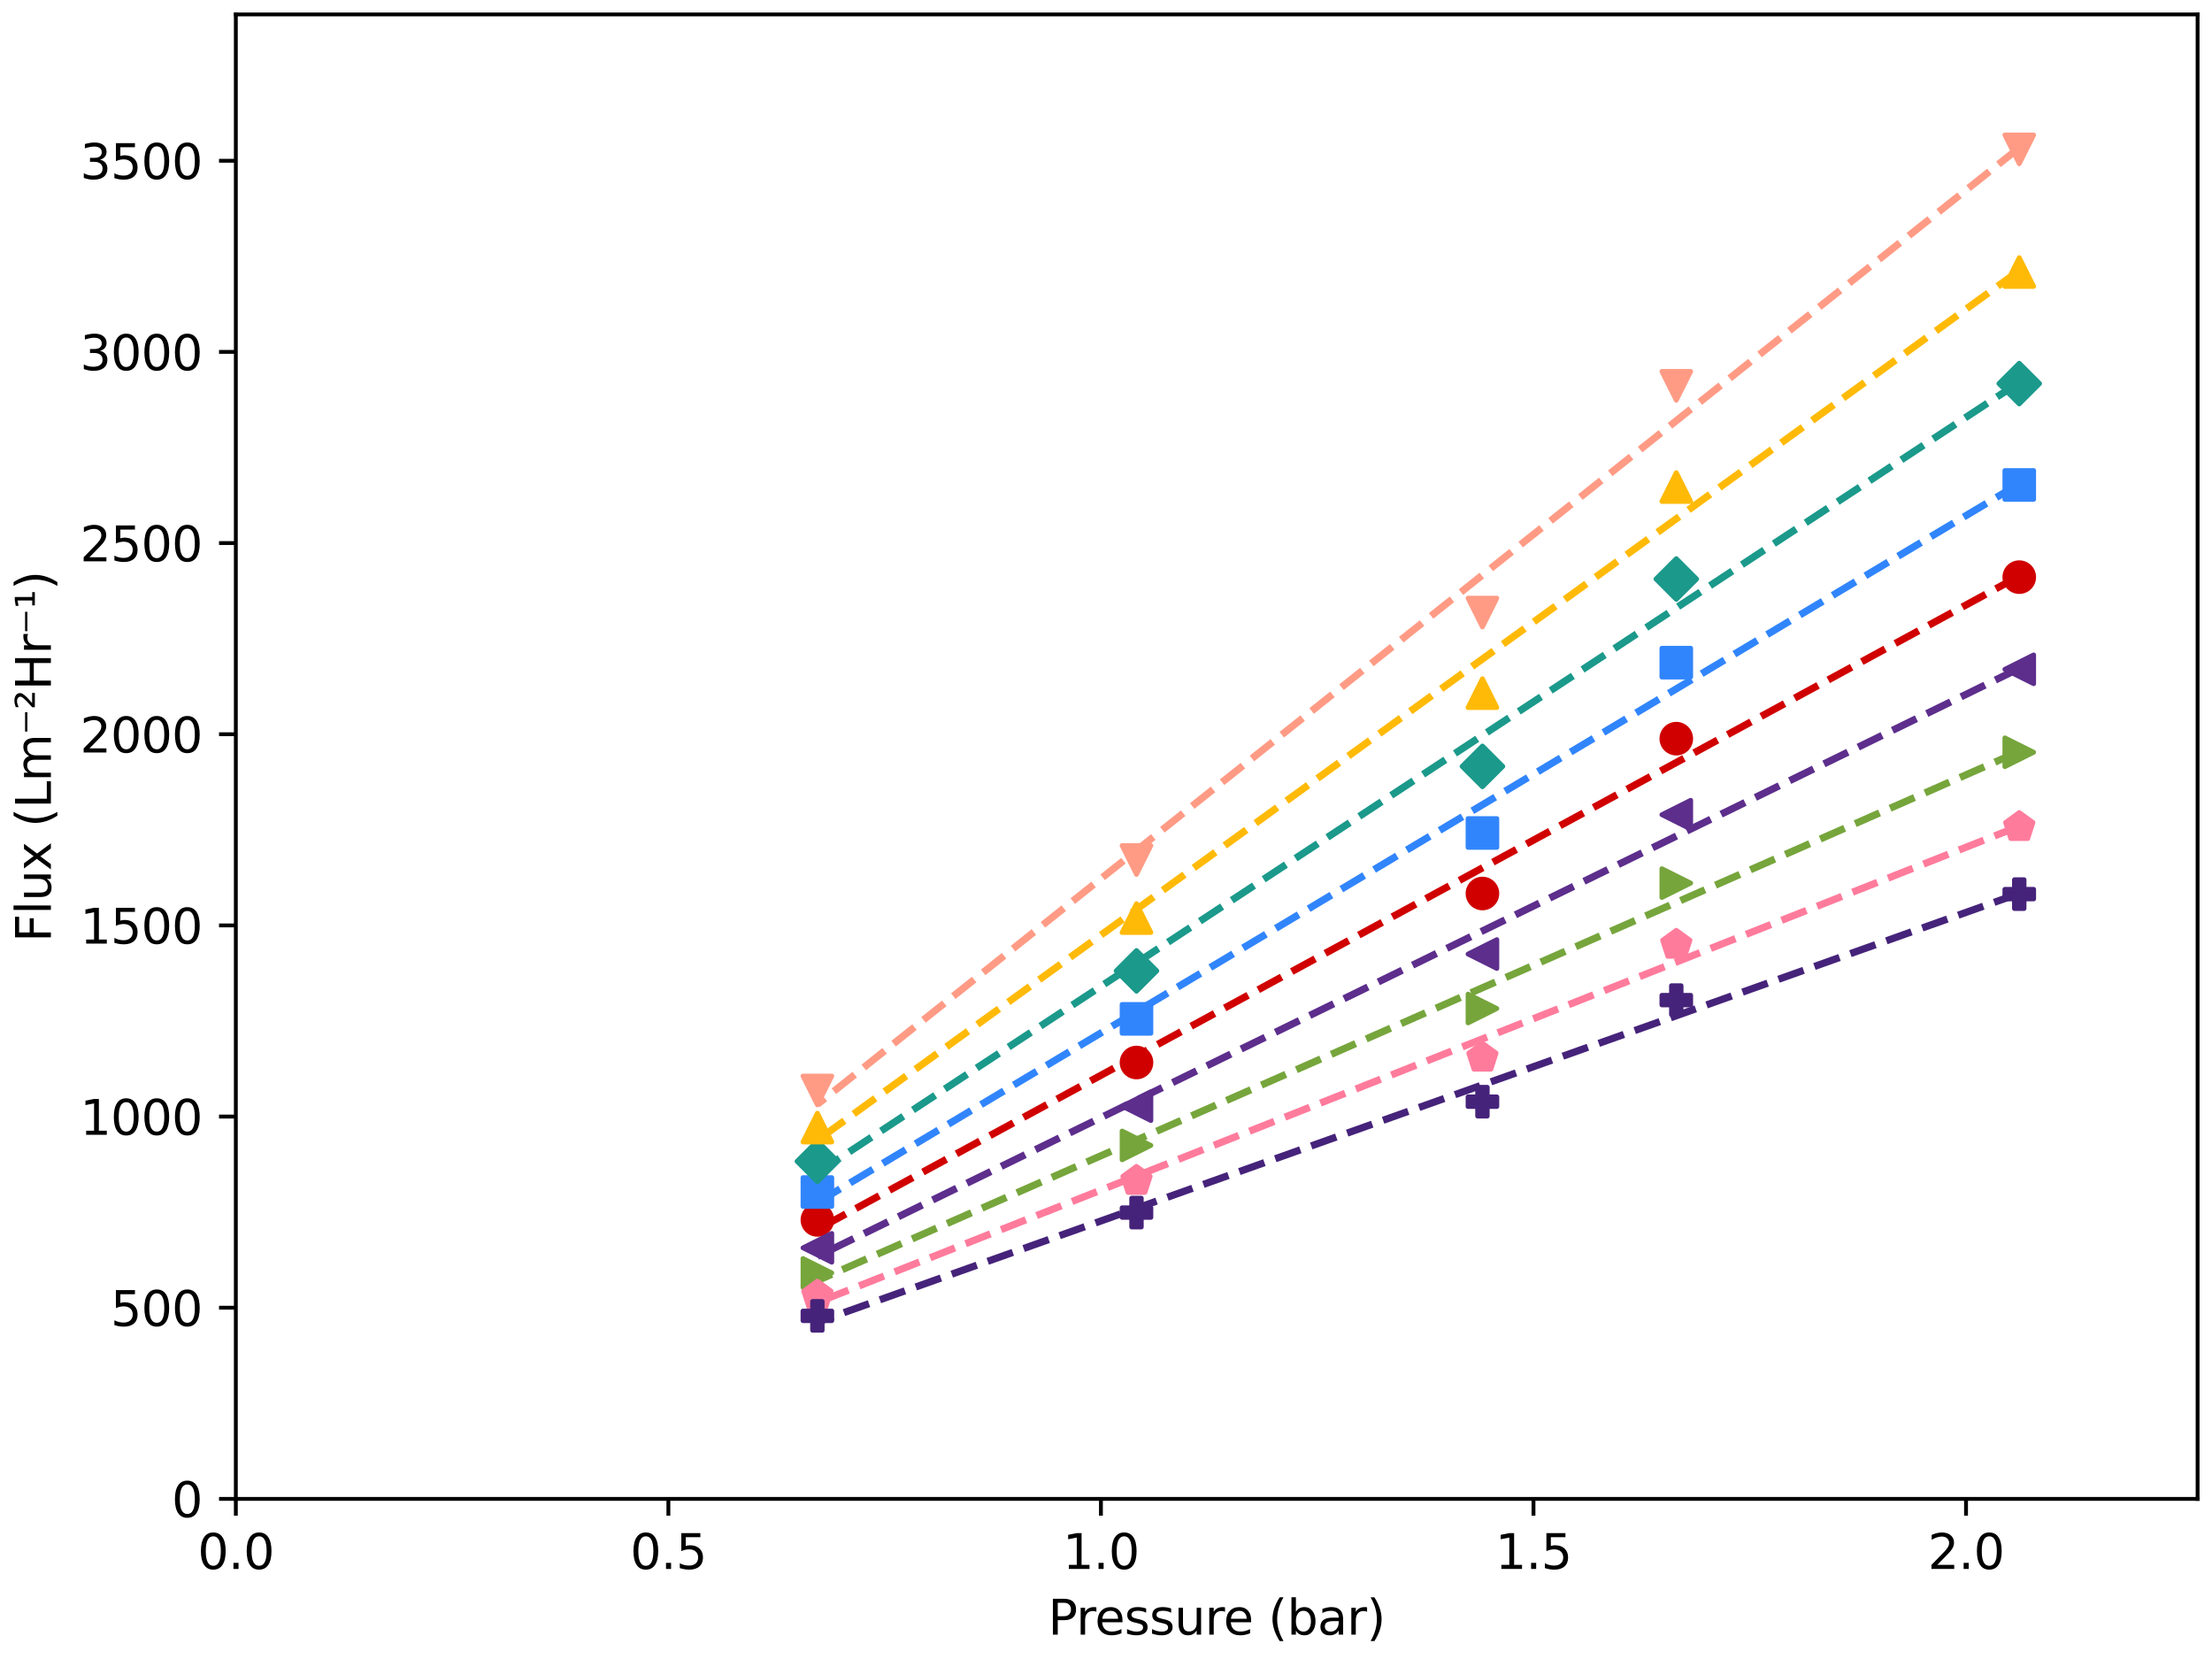 <?xml version="1.0" encoding="utf-8" standalone="no"?>
<!DOCTYPE svg PUBLIC "-//W3C//DTD SVG 1.1//EN"
  "http://www.w3.org/Graphics/SVG/1.1/DTD/svg11.dtd">
<svg xmlns:xlink="http://www.w3.org/1999/xlink" width="460.8pt" height="345.6pt" viewBox="0 0 460.8 345.6" xmlns="http://www.w3.org/2000/svg" version="1.1">
 <defs>
  <style type="text/css">*{stroke-linejoin: round; stroke-linecap: butt}</style>
 </defs>
 <g id="figure_1">
  <g id="patch_1">
   <path d="M 0 345.6 
L 460.8 345.6 
L 460.8 0 
L 0 0 
z
" style="fill: #ffffff"/>
  </g>
  <g id="axes_1">
   <g id="patch_2">
    <path d="M 49.128 312.244 
L 457.8 312.244 
L 457.8 3 
L 49.128 3 
z
" style="fill: #ffffff"/>
   </g>
   <g id="matplotlib.axis_1">
    <g id="xtick_1">
     <g id="line2d_1">
      <defs>
       <path id="m58c9a49fc5" d="M 0 0 
L 0 3.5 
" style="stroke: #000000; stroke-width: 0.8"/>
      </defs>
      <g>
       <use xlink:href="#m58c9a49fc5" x="49.128" y="312.244" style="stroke: #000000; stroke-width: 0.8"/>
      </g>
     </g>
     <g id="text_1">
      <!-- 0.0 -->
      <g transform="translate(41.177 326.842) scale(0.1 -0.1)">
       <defs>
        <path id="DejaVuSans-30" d="M 2034 4250 
Q 1547 4250 1301 3770 
Q 1056 3291 1056 2328 
Q 1056 1369 1301 889 
Q 1547 409 2034 409 
Q 2525 409 2770 889 
Q 3016 1369 3016 2328 
Q 3016 3291 2770 3770 
Q 2525 4250 2034 4250 
z
M 2034 4750 
Q 2819 4750 3233 4129 
Q 3647 3509 3647 2328 
Q 3647 1150 3233 529 
Q 2819 -91 2034 -91 
Q 1250 -91 836 529 
Q 422 1150 422 2328 
Q 422 3509 836 4129 
Q 1250 4750 2034 4750 
z
" transform="scale(0.016)"/>
        <path id="DejaVuSans-2e" d="M 684 794 
L 1344 794 
L 1344 0 
L 684 0 
L 684 794 
z
" transform="scale(0.016)"/>
       </defs>
       <use xlink:href="#DejaVuSans-30"/>
       <use xlink:href="#DejaVuSans-2e" transform="translate(63.623 0)"/>
       <use xlink:href="#DejaVuSans-30" transform="translate(95.41 0)"/>
      </g>
     </g>
    </g>
    <g id="xtick_2">
     <g id="line2d_2">
      <g>
       <use xlink:href="#m58c9a49fc5" x="139.236" y="312.244" style="stroke: #000000; stroke-width: 0.8"/>
      </g>
     </g>
     <g id="text_2">
      <!-- 0.5 -->
      <g transform="translate(131.284 326.842) scale(0.1 -0.1)">
       <defs>
        <path id="DejaVuSans-35" d="M 691 4666 
L 3169 4666 
L 3169 4134 
L 1269 4134 
L 1269 2991 
Q 1406 3038 1543 3061 
Q 1681 3084 1819 3084 
Q 2600 3084 3056 2656 
Q 3513 2228 3513 1497 
Q 3513 744 3044 326 
Q 2575 -91 1722 -91 
Q 1428 -91 1123 -41 
Q 819 9 494 109 
L 494 744 
Q 775 591 1075 516 
Q 1375 441 1709 441 
Q 2250 441 2565 725 
Q 2881 1009 2881 1497 
Q 2881 1984 2565 2268 
Q 2250 2553 1709 2553 
Q 1456 2553 1204 2497 
Q 953 2441 691 2322 
L 691 4666 
z
" transform="scale(0.016)"/>
       </defs>
       <use xlink:href="#DejaVuSans-30"/>
       <use xlink:href="#DejaVuSans-2e" transform="translate(63.623 0)"/>
       <use xlink:href="#DejaVuSans-35" transform="translate(95.41 0)"/>
      </g>
     </g>
    </g>
    <g id="xtick_3">
     <g id="line2d_3">
      <g>
       <use xlink:href="#m58c9a49fc5" x="229.343" y="312.244" style="stroke: #000000; stroke-width: 0.8"/>
      </g>
     </g>
     <g id="text_3">
      <!-- 1.0 -->
      <g transform="translate(221.392 326.842) scale(0.1 -0.1)">
       <defs>
        <path id="DejaVuSans-31" d="M 794 531 
L 1825 531 
L 1825 4091 
L 703 3866 
L 703 4441 
L 1819 4666 
L 2450 4666 
L 2450 531 
L 3481 531 
L 3481 0 
L 794 0 
L 794 531 
z
" transform="scale(0.016)"/>
       </defs>
       <use xlink:href="#DejaVuSans-31"/>
       <use xlink:href="#DejaVuSans-2e" transform="translate(63.623 0)"/>
       <use xlink:href="#DejaVuSans-30" transform="translate(95.41 0)"/>
      </g>
     </g>
    </g>
    <g id="xtick_4">
     <g id="line2d_4">
      <g>
       <use xlink:href="#m58c9a49fc5" x="319.451" y="312.244" style="stroke: #000000; stroke-width: 0.8"/>
      </g>
     </g>
     <g id="text_4">
      <!-- 1.5 -->
      <g transform="translate(311.499 326.842) scale(0.1 -0.1)">
       <use xlink:href="#DejaVuSans-31"/>
       <use xlink:href="#DejaVuSans-2e" transform="translate(63.623 0)"/>
       <use xlink:href="#DejaVuSans-35" transform="translate(95.41 0)"/>
      </g>
     </g>
    </g>
    <g id="xtick_5">
     <g id="line2d_5">
      <g>
       <use xlink:href="#m58c9a49fc5" x="409.559" y="312.244" style="stroke: #000000; stroke-width: 0.8"/>
      </g>
     </g>
     <g id="text_5">
      <!-- 2.0 -->
      <g transform="translate(401.607 326.842) scale(0.1 -0.1)">
       <defs>
        <path id="DejaVuSans-32" d="M 1228 531 
L 3431 531 
L 3431 0 
L 469 0 
L 469 531 
Q 828 903 1448 1529 
Q 2069 2156 2228 2338 
Q 2531 2678 2651 2914 
Q 2772 3150 2772 3378 
Q 2772 3750 2511 3984 
Q 2250 4219 1831 4219 
Q 1534 4219 1204 4116 
Q 875 4013 500 3803 
L 500 4441 
Q 881 4594 1212 4672 
Q 1544 4750 1819 4750 
Q 2544 4750 2975 4387 
Q 3406 4025 3406 3419 
Q 3406 3131 3298 2873 
Q 3191 2616 2906 2266 
Q 2828 2175 2409 1742 
Q 1991 1309 1228 531 
z
" transform="scale(0.016)"/>
       </defs>
       <use xlink:href="#DejaVuSans-32"/>
       <use xlink:href="#DejaVuSans-2e" transform="translate(63.623 0)"/>
       <use xlink:href="#DejaVuSans-30" transform="translate(95.41 0)"/>
      </g>
     </g>
    </g>
    <g id="text_6">
     <!-- Pressure (bar) -->
     <g transform="translate(218.335 340.52) scale(0.1 -0.1)">
      <defs>
       <path id="DejaVuSans-50" d="M 1259 4147 
L 1259 2394 
L 2053 2394 
Q 2494 2394 2734 2622 
Q 2975 2850 2975 3272 
Q 2975 3691 2734 3919 
Q 2494 4147 2053 4147 
L 1259 4147 
z
M 628 4666 
L 2053 4666 
Q 2838 4666 3239 4311 
Q 3641 3956 3641 3272 
Q 3641 2581 3239 2228 
Q 2838 1875 2053 1875 
L 1259 1875 
L 1259 0 
L 628 0 
L 628 4666 
z
" transform="scale(0.016)"/>
       <path id="DejaVuSans-72" d="M 2631 2963 
Q 2534 3019 2420 3045 
Q 2306 3072 2169 3072 
Q 1681 3072 1420 2755 
Q 1159 2438 1159 1844 
L 1159 0 
L 581 0 
L 581 3500 
L 1159 3500 
L 1159 2956 
Q 1341 3275 1631 3429 
Q 1922 3584 2338 3584 
Q 2397 3584 2469 3576 
Q 2541 3569 2628 3553 
L 2631 2963 
z
" transform="scale(0.016)"/>
       <path id="DejaVuSans-65" d="M 3597 1894 
L 3597 1613 
L 953 1613 
Q 991 1019 1311 708 
Q 1631 397 2203 397 
Q 2534 397 2845 478 
Q 3156 559 3463 722 
L 3463 178 
Q 3153 47 2828 -22 
Q 2503 -91 2169 -91 
Q 1331 -91 842 396 
Q 353 884 353 1716 
Q 353 2575 817 3079 
Q 1281 3584 2069 3584 
Q 2775 3584 3186 3129 
Q 3597 2675 3597 1894 
z
M 3022 2063 
Q 3016 2534 2758 2815 
Q 2500 3097 2075 3097 
Q 1594 3097 1305 2825 
Q 1016 2553 972 2059 
L 3022 2063 
z
" transform="scale(0.016)"/>
       <path id="DejaVuSans-73" d="M 2834 3397 
L 2834 2853 
Q 2591 2978 2328 3040 
Q 2066 3103 1784 3103 
Q 1356 3103 1142 2972 
Q 928 2841 928 2578 
Q 928 2378 1081 2264 
Q 1234 2150 1697 2047 
L 1894 2003 
Q 2506 1872 2764 1633 
Q 3022 1394 3022 966 
Q 3022 478 2636 193 
Q 2250 -91 1575 -91 
Q 1294 -91 989 -36 
Q 684 19 347 128 
L 347 722 
Q 666 556 975 473 
Q 1284 391 1588 391 
Q 1994 391 2212 530 
Q 2431 669 2431 922 
Q 2431 1156 2273 1281 
Q 2116 1406 1581 1522 
L 1381 1569 
Q 847 1681 609 1914 
Q 372 2147 372 2553 
Q 372 3047 722 3315 
Q 1072 3584 1716 3584 
Q 2034 3584 2315 3537 
Q 2597 3491 2834 3397 
z
" transform="scale(0.016)"/>
       <path id="DejaVuSans-75" d="M 544 1381 
L 544 3500 
L 1119 3500 
L 1119 1403 
Q 1119 906 1312 657 
Q 1506 409 1894 409 
Q 2359 409 2629 706 
Q 2900 1003 2900 1516 
L 2900 3500 
L 3475 3500 
L 3475 0 
L 2900 0 
L 2900 538 
Q 2691 219 2414 64 
Q 2138 -91 1772 -91 
Q 1169 -91 856 284 
Q 544 659 544 1381 
z
M 1991 3584 
L 1991 3584 
z
" transform="scale(0.016)"/>
       <path id="DejaVuSans-20" transform="scale(0.016)"/>
       <path id="DejaVuSans-28" d="M 1984 4856 
Q 1566 4138 1362 3434 
Q 1159 2731 1159 2009 
Q 1159 1288 1364 580 
Q 1569 -128 1984 -844 
L 1484 -844 
Q 1016 -109 783 600 
Q 550 1309 550 2009 
Q 550 2706 781 3412 
Q 1013 4119 1484 4856 
L 1984 4856 
z
" transform="scale(0.016)"/>
       <path id="DejaVuSans-62" d="M 3116 1747 
Q 3116 2381 2855 2742 
Q 2594 3103 2138 3103 
Q 1681 3103 1420 2742 
Q 1159 2381 1159 1747 
Q 1159 1113 1420 752 
Q 1681 391 2138 391 
Q 2594 391 2855 752 
Q 3116 1113 3116 1747 
z
M 1159 2969 
Q 1341 3281 1617 3432 
Q 1894 3584 2278 3584 
Q 2916 3584 3314 3078 
Q 3713 2572 3713 1747 
Q 3713 922 3314 415 
Q 2916 -91 2278 -91 
Q 1894 -91 1617 61 
Q 1341 213 1159 525 
L 1159 0 
L 581 0 
L 581 4863 
L 1159 4863 
L 1159 2969 
z
" transform="scale(0.016)"/>
       <path id="DejaVuSans-61" d="M 2194 1759 
Q 1497 1759 1228 1600 
Q 959 1441 959 1056 
Q 959 750 1161 570 
Q 1363 391 1709 391 
Q 2188 391 2477 730 
Q 2766 1069 2766 1631 
L 2766 1759 
L 2194 1759 
z
M 3341 1997 
L 3341 0 
L 2766 0 
L 2766 531 
Q 2569 213 2275 61 
Q 1981 -91 1556 -91 
Q 1019 -91 701 211 
Q 384 513 384 1019 
Q 384 1609 779 1909 
Q 1175 2209 1959 2209 
L 2766 2209 
L 2766 2266 
Q 2766 2663 2505 2880 
Q 2244 3097 1772 3097 
Q 1472 3097 1187 3025 
Q 903 2953 641 2809 
L 641 3341 
Q 956 3463 1253 3523 
Q 1550 3584 1831 3584 
Q 2591 3584 2966 3190 
Q 3341 2797 3341 1997 
z
" transform="scale(0.016)"/>
       <path id="DejaVuSans-29" d="M 513 4856 
L 1013 4856 
Q 1481 4119 1714 3412 
Q 1947 2706 1947 2009 
Q 1947 1309 1714 600 
Q 1481 -109 1013 -844 
L 513 -844 
Q 928 -128 1133 580 
Q 1338 1288 1338 2009 
Q 1338 2731 1133 3434 
Q 928 4138 513 4856 
z
" transform="scale(0.016)"/>
      </defs>
      <use xlink:href="#DejaVuSans-50"/>
      <use xlink:href="#DejaVuSans-72" transform="translate(58.553 0)"/>
      <use xlink:href="#DejaVuSans-65" transform="translate(97.416 0)"/>
      <use xlink:href="#DejaVuSans-73" transform="translate(158.939 0)"/>
      <use xlink:href="#DejaVuSans-73" transform="translate(211.039 0)"/>
      <use xlink:href="#DejaVuSans-75" transform="translate(263.139 0)"/>
      <use xlink:href="#DejaVuSans-72" transform="translate(326.518 0)"/>
      <use xlink:href="#DejaVuSans-65" transform="translate(365.381 0)"/>
      <use xlink:href="#DejaVuSans-20" transform="translate(426.904 0)"/>
      <use xlink:href="#DejaVuSans-28" transform="translate(458.691 0)"/>
      <use xlink:href="#DejaVuSans-62" transform="translate(497.705 0)"/>
      <use xlink:href="#DejaVuSans-61" transform="translate(561.182 0)"/>
      <use xlink:href="#DejaVuSans-72" transform="translate(622.461 0)"/>
      <use xlink:href="#DejaVuSans-29" transform="translate(663.574 0)"/>
     </g>
    </g>
   </g>
   <g id="matplotlib.axis_2">
    <g id="ytick_1">
     <g id="line2d_6">
      <defs>
       <path id="m7ba8e9dcfe" d="M 0 0 
L -3.5 0 
" style="stroke: #000000; stroke-width: 0.8"/>
      </defs>
      <g>
       <use xlink:href="#m7ba8e9dcfe" x="49.128" y="312.244" style="stroke: #000000; stroke-width: 0.8"/>
      </g>
     </g>
     <g id="text_7">
      <!-- 0 -->
      <g transform="translate(35.766 316.043) scale(0.1 -0.1)">
       <use xlink:href="#DejaVuSans-30"/>
      </g>
     </g>
    </g>
    <g id="ytick_2">
     <g id="line2d_7">
      <g>
       <use xlink:href="#m7ba8e9dcfe" x="49.128" y="272.421" style="stroke: #000000; stroke-width: 0.8"/>
      </g>
     </g>
     <g id="text_8">
      <!-- 500 -->
      <g transform="translate(23.041 276.22) scale(0.1 -0.1)">
       <use xlink:href="#DejaVuSans-35"/>
       <use xlink:href="#DejaVuSans-30" transform="translate(63.623 0)"/>
       <use xlink:href="#DejaVuSans-30" transform="translate(127.246 0)"/>
      </g>
     </g>
    </g>
    <g id="ytick_3">
     <g id="line2d_8">
      <g>
       <use xlink:href="#m7ba8e9dcfe" x="49.128" y="232.599" style="stroke: #000000; stroke-width: 0.8"/>
      </g>
     </g>
     <g id="text_9">
      <!-- 1000 -->
      <g transform="translate(16.678 236.398) scale(0.1 -0.1)">
       <use xlink:href="#DejaVuSans-31"/>
       <use xlink:href="#DejaVuSans-30" transform="translate(63.623 0)"/>
       <use xlink:href="#DejaVuSans-30" transform="translate(127.246 0)"/>
       <use xlink:href="#DejaVuSans-30" transform="translate(190.869 0)"/>
      </g>
     </g>
    </g>
    <g id="ytick_4">
     <g id="line2d_9">
      <g>
       <use xlink:href="#m7ba8e9dcfe" x="49.128" y="192.776" style="stroke: #000000; stroke-width: 0.8"/>
      </g>
     </g>
     <g id="text_10">
      <!-- 1500 -->
      <g transform="translate(16.678 196.575) scale(0.1 -0.1)">
       <use xlink:href="#DejaVuSans-31"/>
       <use xlink:href="#DejaVuSans-35" transform="translate(63.623 0)"/>
       <use xlink:href="#DejaVuSans-30" transform="translate(127.246 0)"/>
       <use xlink:href="#DejaVuSans-30" transform="translate(190.869 0)"/>
      </g>
     </g>
    </g>
    <g id="ytick_5">
     <g id="line2d_10">
      <g>
       <use xlink:href="#m7ba8e9dcfe" x="49.128" y="152.953" style="stroke: #000000; stroke-width: 0.8"/>
      </g>
     </g>
     <g id="text_11">
      <!-- 2000 -->
      <g transform="translate(16.678 156.753) scale(0.1 -0.1)">
       <use xlink:href="#DejaVuSans-32"/>
       <use xlink:href="#DejaVuSans-30" transform="translate(63.623 0)"/>
       <use xlink:href="#DejaVuSans-30" transform="translate(127.246 0)"/>
       <use xlink:href="#DejaVuSans-30" transform="translate(190.869 0)"/>
      </g>
     </g>
    </g>
    <g id="ytick_6">
     <g id="line2d_11">
      <g>
       <use xlink:href="#m7ba8e9dcfe" x="49.128" y="113.131" style="stroke: #000000; stroke-width: 0.8"/>
      </g>
     </g>
     <g id="text_12">
      <!-- 2500 -->
      <g transform="translate(16.678 116.93) scale(0.1 -0.1)">
       <use xlink:href="#DejaVuSans-32"/>
       <use xlink:href="#DejaVuSans-35" transform="translate(63.623 0)"/>
       <use xlink:href="#DejaVuSans-30" transform="translate(127.246 0)"/>
       <use xlink:href="#DejaVuSans-30" transform="translate(190.869 0)"/>
      </g>
     </g>
    </g>
    <g id="ytick_7">
     <g id="line2d_12">
      <g>
       <use xlink:href="#m7ba8e9dcfe" x="49.128" y="73.308" style="stroke: #000000; stroke-width: 0.8"/>
      </g>
     </g>
     <g id="text_13">
      <!-- 3000 -->
      <g transform="translate(16.678 77.108) scale(0.1 -0.1)">
       <defs>
        <path id="DejaVuSans-33" d="M 2597 2516 
Q 3050 2419 3304 2112 
Q 3559 1806 3559 1356 
Q 3559 666 3084 287 
Q 2609 -91 1734 -91 
Q 1441 -91 1130 -33 
Q 819 25 488 141 
L 488 750 
Q 750 597 1062 519 
Q 1375 441 1716 441 
Q 2309 441 2620 675 
Q 2931 909 2931 1356 
Q 2931 1769 2642 2001 
Q 2353 2234 1838 2234 
L 1294 2234 
L 1294 2753 
L 1863 2753 
Q 2328 2753 2575 2939 
Q 2822 3125 2822 3475 
Q 2822 3834 2567 4026 
Q 2313 4219 1838 4219 
Q 1578 4219 1281 4162 
Q 984 4106 628 3988 
L 628 4550 
Q 988 4650 1302 4700 
Q 1616 4750 1894 4750 
Q 2613 4750 3031 4423 
Q 3450 4097 3450 3541 
Q 3450 3153 3228 2886 
Q 3006 2619 2597 2516 
z
" transform="scale(0.016)"/>
       </defs>
       <use xlink:href="#DejaVuSans-33"/>
       <use xlink:href="#DejaVuSans-30" transform="translate(63.623 0)"/>
       <use xlink:href="#DejaVuSans-30" transform="translate(127.246 0)"/>
       <use xlink:href="#DejaVuSans-30" transform="translate(190.869 0)"/>
      </g>
     </g>
    </g>
    <g id="ytick_8">
     <g id="line2d_13">
      <g>
       <use xlink:href="#m7ba8e9dcfe" x="49.128" y="33.486" style="stroke: #000000; stroke-width: 0.8"/>
      </g>
     </g>
     <g id="text_14">
      <!-- 3500 -->
      <g transform="translate(16.678 37.285) scale(0.1 -0.1)">
       <use xlink:href="#DejaVuSans-33"/>
       <use xlink:href="#DejaVuSans-35" transform="translate(63.623 0)"/>
       <use xlink:href="#DejaVuSans-30" transform="translate(127.246 0)"/>
       <use xlink:href="#DejaVuSans-30" transform="translate(190.869 0)"/>
      </g>
     </g>
    </g>
    <g id="text_15">
     <!-- Flux (Lm⁻²Hr⁻¹) -->
     <g transform="translate(10.599 196.265) rotate(-90) scale(0.1 -0.1)">
      <defs>
       <path id="DejaVuSans-46" d="M 628 4666 
L 3309 4666 
L 3309 4134 
L 1259 4134 
L 1259 2759 
L 3109 2759 
L 3109 2228 
L 1259 2228 
L 1259 0 
L 628 0 
L 628 4666 
z
" transform="scale(0.016)"/>
       <path id="DejaVuSans-6c" d="M 603 4863 
L 1178 4863 
L 1178 0 
L 603 0 
L 603 4863 
z
" transform="scale(0.016)"/>
       <path id="DejaVuSans-78" d="M 3513 3500 
L 2247 1797 
L 3578 0 
L 2900 0 
L 1881 1375 
L 863 0 
L 184 0 
L 1544 1831 
L 300 3500 
L 978 3500 
L 1906 2253 
L 2834 3500 
L 3513 3500 
z
" transform="scale(0.016)"/>
       <path id="DejaVuSans-4c" d="M 628 4666 
L 1259 4666 
L 1259 531 
L 3531 531 
L 3531 0 
L 628 0 
L 628 4666 
z
" transform="scale(0.016)"/>
       <path id="DejaVuSans-6d" d="M 3328 2828 
Q 3544 3216 3844 3400 
Q 4144 3584 4550 3584 
Q 5097 3584 5394 3201 
Q 5691 2819 5691 2113 
L 5691 0 
L 5113 0 
L 5113 2094 
Q 5113 2597 4934 2840 
Q 4756 3084 4391 3084 
Q 3944 3084 3684 2787 
Q 3425 2491 3425 1978 
L 3425 0 
L 2847 0 
L 2847 2094 
Q 2847 2600 2669 2842 
Q 2491 3084 2119 3084 
Q 1678 3084 1418 2786 
Q 1159 2488 1159 1978 
L 1159 0 
L 581 0 
L 581 3500 
L 1159 3500 
L 1159 2956 
Q 1356 3278 1631 3431 
Q 1906 3584 2284 3584 
Q 2666 3584 2933 3390 
Q 3200 3197 3328 2828 
z
" transform="scale(0.016)"/>
       <path id="DejaVuSans-207b" d="M 428 3359 
L 2950 3359 
L 2950 3063 
L 428 3063 
L 428 3359 
z
" transform="scale(0.016)"/>
       <path id="DejaVuSans-b2" d="M 838 2444 
L 2163 2444 
L 2163 2088 
L 294 2088 
L 294 2431 
Q 400 2528 597 2703 
Q 1672 3656 1672 3950 
Q 1672 4156 1509 4282 
Q 1347 4409 1081 4409 
Q 919 4409 728 4354 
Q 538 4300 313 4191 
L 313 4575 
Q 553 4663 761 4706 
Q 969 4750 1147 4750 
Q 1600 4750 1872 4544 
Q 2144 4338 2144 4000 
Q 2144 3566 1109 2678 
Q 934 2528 838 2444 
z
" transform="scale(0.016)"/>
       <path id="DejaVuSans-48" d="M 628 4666 
L 1259 4666 
L 1259 2753 
L 3553 2753 
L 3553 4666 
L 4184 4666 
L 4184 0 
L 3553 0 
L 3553 2222 
L 1259 2222 
L 1259 0 
L 628 0 
L 628 4666 
z
" transform="scale(0.016)"/>
       <path id="DejaVuSans-b9" d="M 488 2431 
L 1125 2431 
L 1125 4341 
L 428 4213 
L 428 4575 
L 1147 4697 
L 1575 4697 
L 1575 2431 
L 2216 2431 
L 2216 2088 
L 488 2088 
L 488 2431 
z
" transform="scale(0.016)"/>
      </defs>
      <use xlink:href="#DejaVuSans-46"/>
      <use xlink:href="#DejaVuSans-6c" transform="translate(57.52 0)"/>
      <use xlink:href="#DejaVuSans-75" transform="translate(85.303 0)"/>
      <use xlink:href="#DejaVuSans-78" transform="translate(148.682 0)"/>
      <use xlink:href="#DejaVuSans-20" transform="translate(207.861 0)"/>
      <use xlink:href="#DejaVuSans-28" transform="translate(239.648 0)"/>
      <use xlink:href="#DejaVuSans-4c" transform="translate(278.662 0)"/>
      <use xlink:href="#DejaVuSans-6d" transform="translate(334.375 0)"/>
      <use xlink:href="#DejaVuSans-207b" transform="translate(431.787 0)"/>
      <use xlink:href="#DejaVuSans-b2" transform="translate(484.57 0)"/>
      <use xlink:href="#DejaVuSans-48" transform="translate(524.658 0)"/>
      <use xlink:href="#DejaVuSans-72" transform="translate(599.854 0)"/>
      <use xlink:href="#DejaVuSans-207b" transform="translate(640.967 0)"/>
      <use xlink:href="#DejaVuSans-b9" transform="translate(693.75 0)"/>
      <use xlink:href="#DejaVuSans-29" transform="translate(733.838 0)"/>
     </g>
    </g>
   </g>
   <g id="line2d_14">
    <defs>
     <path id="m7e4e393374" d="M 0 3 
C 0.796 3 1.559 2.684 2.121 2.121 
C 2.684 1.559 3 0.796 3 0 
C 3 -0.796 2.684 -1.559 2.121 -2.121 
C 1.559 -2.684 0.796 -3 0 -3 
C -0.796 -3 -1.559 -2.684 -2.121 -2.121 
C -2.684 -1.559 -3 -0.796 -3 0 
C -3 0.796 -2.684 1.559 -2.121 2.121 
C -1.559 2.684 -0.796 3 0 3 
z
" style="stroke: #d00000"/>
    </defs>
    <g clip-path="url(#p320daaa33a)">
     <use xlink:href="#m7e4e393374" x="420.648" y="120.228" style="fill: #d00000; stroke: #d00000"/>
     <use xlink:href="#m7e4e393374" x="349.202" y="153.877" style="fill: #d00000; stroke: #d00000"/>
     <use xlink:href="#m7e4e393374" x="308.819" y="186.135" style="fill: #d00000; stroke: #d00000"/>
     <use xlink:href="#m7e4e393374" x="236.752" y="221.339" style="fill: #d00000; stroke: #d00000"/>
     <use xlink:href="#m7e4e393374" x="170.276" y="254.132" style="fill: #d00000; stroke: #d00000"/>
    </g>
   </g>
   <g id="line2d_15">
    <path d="M 420.648 120.001 
L 349.202 158.84 
L 308.819 180.793 
L 236.752 219.97 
L 170.276 256.107 
" clip-path="url(#p320daaa33a)" style="fill: none; stroke-dasharray: 5.55,2.4; stroke-dashoffset: 0; stroke: #d00000; stroke-width: 1.5"/>
   </g>
   <g id="line2d_16">
    <defs>
     <path id="mbb731e6076" d="M -3 3 
L 3 3 
L 3 -3 
L -3 -3 
z
" style="stroke: #3185fc; stroke-linejoin: miter"/>
    </defs>
    <g clip-path="url(#p320daaa33a)">
     <use xlink:href="#mbb731e6076" x="420.648" y="101.026" style="fill: #3185fc; stroke: #3185fc; stroke-linejoin: miter"/>
     <use xlink:href="#mbb731e6076" x="349.202" y="138.041" style="fill: #3185fc; stroke: #3185fc; stroke-linejoin: miter"/>
     <use xlink:href="#mbb731e6076" x="308.819" y="173.524" style="fill: #3185fc; stroke: #3185fc; stroke-linejoin: miter"/>
     <use xlink:href="#mbb731e6076" x="236.752" y="212.249" style="fill: #3185fc; stroke: #3185fc; stroke-linejoin: miter"/>
     <use xlink:href="#mbb731e6076" x="170.276" y="248.321" style="fill: #3185fc; stroke: #3185fc; stroke-linejoin: miter"/>
    </g>
   </g>
   <g id="line2d_17">
    <path d="M 420.648 100.776 
L 349.202 143.5 
L 308.819 167.648 
L 236.752 210.743 
L 170.276 250.494 
" clip-path="url(#p320daaa33a)" style="fill: none; stroke-dasharray: 5.55,2.4; stroke-dashoffset: 0; stroke: #3185fc; stroke-width: 1.5"/>
   </g>
   <g id="line2d_18">
    <defs>
     <path id="md7976d526e" d="M 0 4.243 
L 4.243 0 
L 0 -4.243 
L -4.243 0 
z
" style="stroke: #1b998b; stroke-linejoin: miter"/>
    </defs>
    <g clip-path="url(#p320daaa33a)">
     <use xlink:href="#md7976d526e" x="420.648" y="79.904" style="fill: #1b998b; stroke: #1b998b; stroke-linejoin: miter"/>
     <use xlink:href="#md7976d526e" x="349.202" y="120.62" style="fill: #1b998b; stroke: #1b998b; stroke-linejoin: miter"/>
     <use xlink:href="#md7976d526e" x="308.819" y="159.652" style="fill: #1b998b; stroke: #1b998b; stroke-linejoin: miter"/>
     <use xlink:href="#md7976d526e" x="236.752" y="202.25" style="fill: #1b998b; stroke: #1b998b; stroke-linejoin: miter"/>
     <use xlink:href="#md7976d526e" x="170.276" y="241.928" style="fill: #1b998b; stroke: #1b998b; stroke-linejoin: miter"/>
    </g>
   </g>
   <g id="line2d_19">
    <path d="M 420.648 79.63 
L 349.202 126.625 
L 308.819 153.188 
L 236.752 200.592 
L 170.276 244.319 
" clip-path="url(#p320daaa33a)" style="fill: none; stroke-dasharray: 5.55,2.4; stroke-dashoffset: 0; stroke: #1b998b; stroke-width: 1.5"/>
   </g>
   <g id="line2d_20">
    <defs>
     <path id="m6e485f1d9f" d="M 0 -3 
L -3 3 
L 3 3 
z
" style="stroke: #ffba08; stroke-linejoin: miter"/>
    </defs>
    <g clip-path="url(#p320daaa33a)">
     <use xlink:href="#m6e485f1d9f" x="420.648" y="56.671" style="fill: #ffba08; stroke: #ffba08; stroke-linejoin: miter"/>
     <use xlink:href="#m6e485f1d9f" x="349.202" y="101.458" style="fill: #ffba08; stroke: #ffba08; stroke-linejoin: miter"/>
     <use xlink:href="#m6e485f1d9f" x="308.819" y="144.393" style="fill: #ffba08; stroke: #ffba08; stroke-linejoin: miter"/>
     <use xlink:href="#m6e485f1d9f" x="236.752" y="191.25" style="fill: #ffba08; stroke: #ffba08; stroke-linejoin: miter"/>
     <use xlink:href="#m6e485f1d9f" x="170.276" y="234.897" style="fill: #ffba08; stroke: #ffba08; stroke-linejoin: miter"/>
    </g>
   </g>
   <g id="line2d_21">
    <path d="M 420.648 56.368 
L 349.202 108.064 
L 308.819 137.283 
L 236.752 189.427 
L 170.276 237.526 
" clip-path="url(#p320daaa33a)" style="fill: none; stroke-dasharray: 5.55,2.4; stroke-dashoffset: 0; stroke: #ffba08; stroke-width: 1.5"/>
   </g>
   <g id="line2d_22">
    <defs>
     <path id="m4e1e4b9327" d="M -0 3 
L 3 -3 
L -3 -3 
z
" style="stroke: #ff9b85; stroke-linejoin: miter"/>
    </defs>
    <g clip-path="url(#p320daaa33a)">
     <use xlink:href="#m4e1e4b9327" x="420.648" y="31.113" style="fill: #ff9b85; stroke: #ff9b85; stroke-linejoin: miter"/>
     <use xlink:href="#m4e1e4b9327" x="349.202" y="80.379" style="fill: #ff9b85; stroke: #ff9b85; stroke-linejoin: miter"/>
     <use xlink:href="#m4e1e4b9327" x="308.819" y="127.608" style="fill: #ff9b85; stroke: #ff9b85; stroke-linejoin: miter"/>
     <use xlink:href="#m4e1e4b9327" x="236.752" y="179.151" style="fill: #ff9b85; stroke: #ff9b85; stroke-linejoin: miter"/>
     <use xlink:href="#m4e1e4b9327" x="170.276" y="227.162" style="fill: #ff9b85; stroke: #ff9b85; stroke-linejoin: miter"/>
    </g>
   </g>
   <g id="line2d_23">
    <path d="M 420.648 30.781 
L 349.202 87.646 
L 308.819 119.787 
L 236.752 177.146 
L 170.276 230.055 
" clip-path="url(#p320daaa33a)" style="fill: none; stroke-dasharray: 5.55,2.4; stroke-dashoffset: 0; stroke: #ff9b85; stroke-width: 1.5"/>
   </g>
   <g id="line2d_24">
    <defs>
     <path id="m07d641096d" d="M -3 -0 
L 3 3 
L 3 -3 
z
" style="stroke: #5d2e8c; stroke-linejoin: miter"/>
    </defs>
    <g clip-path="url(#p320daaa33a)">
     <use xlink:href="#m07d641096d" x="420.648" y="139.429" style="fill: #5d2e8c; stroke: #5d2e8c; stroke-linejoin: miter"/>
     <use xlink:href="#m07d641096d" x="349.202" y="169.714" style="fill: #5d2e8c; stroke: #5d2e8c; stroke-linejoin: miter"/>
     <use xlink:href="#m07d641096d" x="308.819" y="198.746" style="fill: #5d2e8c; stroke: #5d2e8c; stroke-linejoin: miter"/>
     <use xlink:href="#m07d641096d" x="236.752" y="230.43" style="fill: #5d2e8c; stroke: #5d2e8c; stroke-linejoin: miter"/>
     <use xlink:href="#m07d641096d" x="170.276" y="259.943" style="fill: #5d2e8c; stroke: #5d2e8c; stroke-linejoin: miter"/>
    </g>
   </g>
   <g id="line2d_25">
    <path d="M 420.648 139.225 
L 349.202 174.18 
L 308.819 193.938 
L 236.752 229.197 
L 170.276 261.721 
" clip-path="url(#p320daaa33a)" style="fill: none; stroke-dasharray: 5.55,2.4; stroke-dashoffset: 0; stroke: #5d2e8c; stroke-width: 1.5"/>
   </g>
   <g id="line2d_26">
    <defs>
     <path id="m5f02e61483" d="M 3 0 
L -3 -3 
L -3 3 
z
" style="stroke: #76a53c; stroke-linejoin: miter"/>
    </defs>
    <g clip-path="url(#p320daaa33a)">
     <use xlink:href="#m5f02e61483" x="420.648" y="156.711" style="fill: #76a53c; stroke: #76a53c; stroke-linejoin: miter"/>
     <use xlink:href="#m5f02e61483" x="349.202" y="183.967" style="fill: #76a53c; stroke: #76a53c; stroke-linejoin: miter"/>
     <use xlink:href="#m5f02e61483" x="308.819" y="210.095" style="fill: #76a53c; stroke: #76a53c; stroke-linejoin: miter"/>
     <use xlink:href="#m5f02e61483" x="236.752" y="238.611" style="fill: #76a53c; stroke: #76a53c; stroke-linejoin: miter"/>
     <use xlink:href="#m5f02e61483" x="170.276" y="265.173" style="fill: #76a53c; stroke: #76a53c; stroke-linejoin: miter"/>
    </g>
   </g>
   <g id="line2d_27">
    <path d="M 420.648 156.527 
L 349.202 187.987 
L 308.819 205.768 
L 236.752 237.502 
L 170.276 266.773 
" clip-path="url(#p320daaa33a)" style="fill: none; stroke-dasharray: 5.55,2.4; stroke-dashoffset: 0; stroke: #76a53c; stroke-width: 1.5"/>
   </g>
   <g id="line2d_28">
    <defs>
     <path id="me67e82b9b1" d="M 0 -3 
L -2.853 -0.927 
L -1.763 2.427 
L 1.763 2.427 
L 2.853 -0.927 
z
" style="stroke: #ff7b9c; stroke-linejoin: miter"/>
    </defs>
    <g clip-path="url(#p320daaa33a)">
     <use xlink:href="#me67e82b9b1" x="420.648" y="172.264" style="fill: #ff7b9c; stroke: #ff7b9c; stroke-linejoin: miter"/>
     <use xlink:href="#me67e82b9b1" x="349.202" y="196.794" style="fill: #ff7b9c; stroke: #ff7b9c; stroke-linejoin: miter"/>
     <use xlink:href="#me67e82b9b1" x="308.819" y="220.31" style="fill: #ff7b9c; stroke: #ff7b9c; stroke-linejoin: miter"/>
     <use xlink:href="#me67e82b9b1" x="236.752" y="245.974" style="fill: #ff7b9c; stroke: #ff7b9c; stroke-linejoin: miter"/>
     <use xlink:href="#me67e82b9b1" x="170.276" y="269.88" style="fill: #ff7b9c; stroke: #ff7b9c; stroke-linejoin: miter"/>
    </g>
   </g>
   <g id="line2d_29">
    <path d="M 420.648 172.098 
L 349.202 200.412 
L 308.819 216.416 
L 236.752 244.976 
L 170.276 271.32 
" clip-path="url(#p320daaa33a)" style="fill: none; stroke-dasharray: 5.55,2.4; stroke-dashoffset: 0; stroke: #ff7b9c; stroke-width: 1.5"/>
   </g>
   <g id="line2d_30">
    <defs>
     <path id="m7b502838d3" d="M -1 3 
L 1 3 
L 1 1 
L 3 1 
L 3 -1 
L 1 -1 
L 1 -3 
L -1 -3 
L -1 -1 
L -3 -1 
L -3 1 
L -1 1 
z
" style="stroke: #46237a; stroke-linejoin: miter"/>
    </defs>
    <g clip-path="url(#p320daaa33a)">
     <use xlink:href="#m7b502838d3" x="420.648" y="186.262" style="fill: #46237a; stroke: #46237a; stroke-linejoin: miter"/>
     <use xlink:href="#m7b502838d3" x="349.202" y="208.339" style="fill: #46237a; stroke: #46237a; stroke-linejoin: miter"/>
     <use xlink:href="#m7b502838d3" x="308.819" y="229.504" style="fill: #46237a; stroke: #46237a; stroke-linejoin: miter"/>
     <use xlink:href="#m7b502838d3" x="236.752" y="252.601" style="fill: #46237a; stroke: #46237a; stroke-linejoin: miter"/>
     <use xlink:href="#m7b502838d3" x="170.276" y="274.116" style="fill: #46237a; stroke: #46237a; stroke-linejoin: miter"/>
    </g>
   </g>
   <g id="line2d_31">
    <path d="M 420.648 186.113 
L 349.202 211.596 
L 308.819 225.999 
L 236.752 251.703 
L 170.276 275.413 
" clip-path="url(#p320daaa33a)" style="fill: none; stroke-dasharray: 5.55,2.4; stroke-dashoffset: 0; stroke: #46237a; stroke-width: 1.5"/>
   </g>
   <g id="patch_3">
    <path d="M 49.128 312.244 
L 49.128 3 
" style="fill: none; stroke: #000000; stroke-width: 0.8; stroke-linejoin: miter; stroke-linecap: square"/>
   </g>
   <g id="patch_4">
    <path d="M 457.8 312.244 
L 457.8 3 
" style="fill: none; stroke: #000000; stroke-width: 0.8; stroke-linejoin: miter; stroke-linecap: square"/>
   </g>
   <g id="patch_5">
    <path d="M 49.128 312.244 
L 457.8 312.244 
" style="fill: none; stroke: #000000; stroke-width: 0.8; stroke-linejoin: miter; stroke-linecap: square"/>
   </g>
   <g id="patch_6">
    <path d="M 49.128 3 
L 457.8 3 
" style="fill: none; stroke: #000000; stroke-width: 0.8; stroke-linejoin: miter; stroke-linecap: square"/>
   </g>
  </g>
 </g>
 <defs>
  <clipPath id="p320daaa33a">
   <rect x="49.128" y="3" width="408.671" height="309.243"/>
  </clipPath>
 </defs>
</svg>
